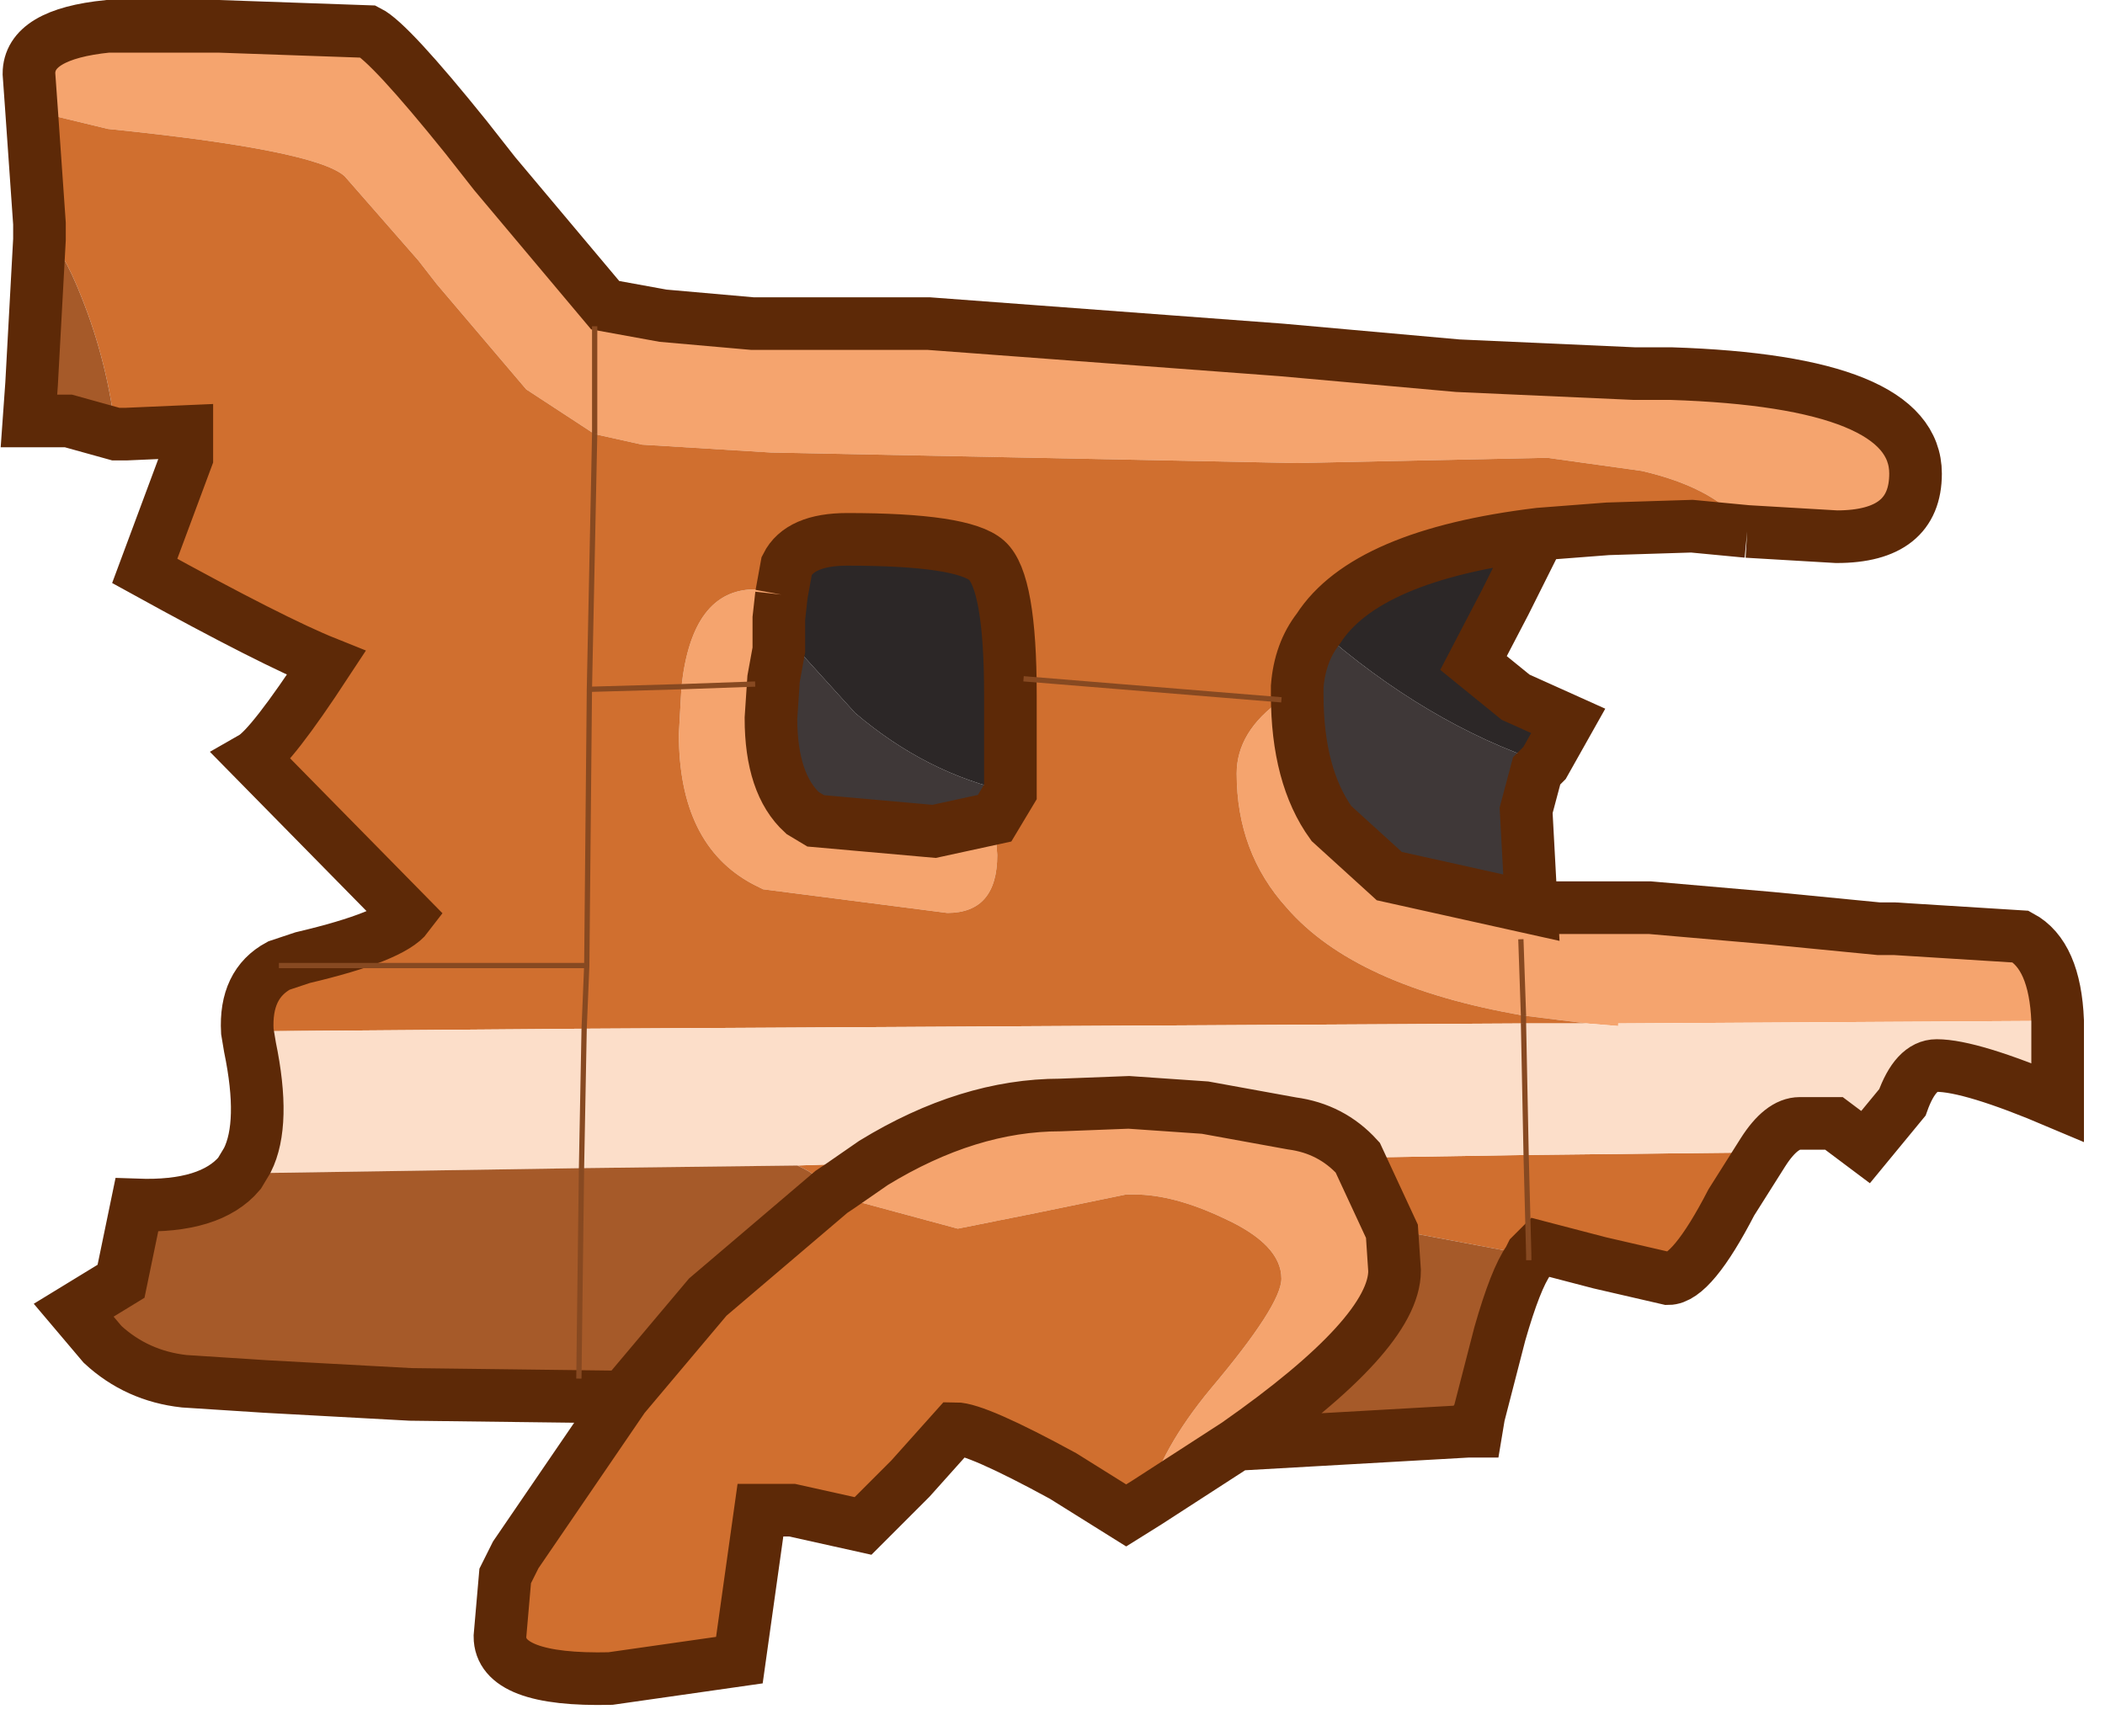 <?xml version="1.0" encoding="utf-8"?>
<svg version="1.1" id="Layer_1"
xmlns="http://www.w3.org/2000/svg"
xmlns:xlink="http://www.w3.org/1999/xlink"
xmlns:author="http://www.sothink.com"
width="40px" height="33px"
xml:space="preserve">
<g id="146" transform="matrix(1, 0, 0, 1, 19.8, 16.2)">
<path style="fill:#F5A46E;fill-opacity:1" d="M9.15,3.1Q5.95 2.55 4.65 1.05Q3.7 0 3.7 -1.5Q3.7 -2.3 4.55 -2.9L4.55 -2.95L4.85 -3.15L4.85 -3Q4.85 -1.45 5.5 -0.55L6.6 0.45L9.3 1.05L11.55 1.05L13.85 1.25L15.9 1.45L16.2 1.45L18.6 1.6Q19.25 1.95 19.3 3.2L10.95 3.25L10.95 3.3L10.35 3.25L9.15 3.1M-9.8,-8.8L-11.5 -10.8L-11.85 -11.25L-13.25 -12.85Q-13.8 -13.35 -17.75 -13.75L-19.2 -14.1L-19.25 -14.8Q-19.25 -15.55 -17.75 -15.7L-15.65 -15.7L-12.8 -15.6Q-12.4 -15.4 -10.95 -13.6L-10.4 -12.9L-8.3 -10.4L-7.2 -10.2L-5.5 -10.05L-2.15 -10.05L4.55 -9.55L7.9 -9.25L11.25 -9.1L11.95 -9.1Q16.6 -8.95 16.6 -7.2Q16.6 -6 15.1 -6L13.4 -6.1Q12.9 -6.9 11.4 -7.25L9.6 -7.5L4.85 -7.4L-5.15 -7.6L-7.6 -7.75L-8.5 -7.95L-9.8 -8.8M-5,-4.45L-5 -4.25L-5 -3.85L-5.1 -3.3L-5.15 -2.55Q-5.15 -1.3 -4.55 -0.75L-4.3 -0.6L-2.05 -0.4L-0.9 -0.65L-0.85 0.05Q-0.85 1.15 -1.8 1.15L-5.3 0.7L-5.5 0.6Q-6.9 -0.15 -6.9 -2.25L-6.85 -3.15Q-6.65 -5 -5.45 -5L-5.35 -5L-4.95 -4.9L-5 -4.45M-3.2,5.9Q-1.4 4.8 0.35 4.8L1.65 4.75L3.1 4.85L4.75 5.15Q5.5 5.25 6 5.8L6.65 7.2L6.7 7.95Q6.7 9.15 3.7 11.25L2 12.35Q2.25 11.35 3.2 10.2Q4.55 8.6 4.55 8.1Q4.55 7.45 3.45 6.95Q2.5 6.5 1.75 6.5L1.6 6.5L-0.1 6.85L-1.6 7.15L-3.45 6.65L-3.85 6.35L-3.2 5.9" />
<path style="fill:#D06F2F;fill-opacity:1" d="M-15.1,3.4Q-15.15 2.5 -14.5 2.15L-14.05 2Q-12.35 1.6 -12.05 1.2L-15 -1.8Q-14.65 -2 -13.6 -3.6Q-14.6 -4 -17.05 -5.35L-16.25 -7.5L-16.25 -8L-17.4 -7.95L-17.6 -7.95Q-17.75 -9.3 -18.25 -10.55Q-18.6 -11.45 -19.05 -11.95L-19.2 -14.1L-17.75 -13.75Q-13.8 -13.35 -13.25 -12.85L-11.85 -11.25L-11.5 -10.8L-9.8 -8.8L-8.5 -7.95L-7.6 -7.75L-5.15 -7.6L4.85 -7.4L9.6 -7.5L11.4 -7.25Q12.9 -6.9 13.4 -6.1L12.35 -6.2L10.75 -6.15L9.45 -6.05Q6.15 -5.65 5.25 -4.25Q4.9 -3.8 4.85 -3.15L4.55 -2.95L4.55 -2.9Q3.7 -2.3 3.7 -1.5Q3.7 0 4.65 1.05Q5.95 2.55 9.15 3.1L10.35 3.25L9.15 3.25L-8.7 3.35L-15.1 3.4M-6.9,-2.25Q-6.9 -0.15 -5.5 0.6L-5.3 0.7L-1.8 1.15Q-0.85 1.15 -0.85 0.05L-0.9 -0.65L-0.6 -1.15L-0.6 -3Q-0.6 -5.15 -1.05 -5.55Q-1.5 -5.95 -3.7 -5.95Q-4.6 -5.95 -4.85 -5.45L-4.95 -4.9L-5.35 -5L-5.45 -5Q-6.65 -5 -6.85 -3.15L-6.9 -2.25M9.25,7.65L6.85 7.2L6.65 7.2L6 5.8L9.2 5.75L13.7 5.7L13.1 6.65Q12.35 8.1 11.9 8.1L10.6 7.8L9.45 7.5L9.3 7.65L9.25 7.65M-3.85,6.35L-3.45 6.65L-1.6 7.15L-0.1 6.85L1.6 6.5L1.75 6.5Q2.5 6.5 3.45 6.95Q4.55 7.45 4.55 8.1Q4.55 8.6 3.2 10.2Q2.25 11.35 2 12.35L1.6 12.6L0.4 11.85Q-1.25 10.95 -1.65 10.95L-2.5 11.9L-3.4 12.8L-4.75 12.5L-5.35 12.5L-5.75 15.35L-8.2 15.7Q-10.3 15.75 -10.3 14.9L-10.2 13.75L-10 13.35L-7.95 10.35L-6.35 8.45L-4 6.45Q-4.2 6.15 -4.65 5.95L-3.2 5.9L-3.85 6.35" />
<path style="fill:#3F3838;fill-opacity:1" d="M9.55,-1.7L9.4 -1.55L9.2 -0.8L9.3 1.05L6.6 0.45L5.5 -0.55Q4.85 -1.45 4.85 -3L4.85 -3.15Q4.9 -3.8 5.25 -4.25Q7.3 -2.45 9.55 -1.7M-0.6,-1.15L-0.9 -0.65L-2.05 -0.4L-4.3 -0.6L-4.55 -0.75Q-5.15 -1.3 -5.15 -2.55L-5.1 -3.3L-5 -3.85L-5 -4.25L-3.55 -2.65Q-2.2 -1.5 -0.6 -1.15" />
<path style="fill:#2C2727;fill-opacity:1" d="M5.25,-4.25Q6.15 -5.65 9.45 -6.05L8.8 -4.75L8.2 -3.6L9 -2.95L10 -2.5L9.55 -1.7Q7.3 -2.45 5.25 -4.25M-3.55,-2.65L-5 -4.25L-5 -4.45L-4.95 -4.9L-4.85 -5.45Q-4.6 -5.95 -3.7 -5.95Q-1.5 -5.95 -1.05 -5.55Q-0.6 -5.15 -0.6 -3L-0.6 -1.15Q-2.2 -1.5 -3.55 -2.65" />
<path style="fill:#FCDEC9;fill-opacity:1" d="M-15.25,6.1L-15.1 5.85Q-14.75 5.15 -15.05 3.7L-15.1 3.4L-8.7 3.35L9.15 3.25L10.35 3.25L10.95 3.3L10.95 3.25L19.3 3.2L19.3 3.45L19.3 4.75Q17.65 4.05 17 4.05Q16.6 4.05 16.35 4.75L15.65 5.6L15.05 5.15L14.4 5.15Q14.05 5.15 13.7 5.7L9.2 5.75L6 5.8Q5.5 5.25 4.75 5.15L3.1 4.85L1.65 4.75L0.35 4.8Q-1.4 4.8 -3.2 5.9L-4.65 5.95L-8.75 6L-15.25 6.1" />
<path style="fill:#A65A29;fill-opacity:1" d="M6.7,7.95L6.85 7.2L9.25 7.65L9.3 7.65L9.25 7.75Q9 8.1 8.7 9.15L8.3 10.7L8.25 11L8.1 11L3.7 11.25Q6.7 9.15 6.7 7.95M-8.75,6L-4.65 5.95Q-4.2 6.15 -4 6.45L-6.35 8.45L-7.95 10.35L-12 10.3L-14.75 10.15L-16.3 10.05Q-17.2 9.95 -17.85 9.35L-18.4 8.7L-17.5 8.15L-17.2 6.7Q-15.8 6.75 -15.25 6.1L-8.75 6M-17.6,-7.95L-18.5 -8.2L-19.25 -8.2L-19.2 -8.9L-19.05 -11.65L-19.05 -11.95Q-18.6 -11.45 -18.25 -10.55Q-17.75 -9.3 -17.6 -7.95" />
<path style="fill:#B66F28;fill-opacity:1" d="M6.65,7.2L6.85 7.2L6.7 7.95L6.65 7.2" />
<path style="fill:none;stroke-width:1;stroke-linecap:butt;stroke-linejoin:miter;stroke-miterlimit:3;stroke:#5D2907;stroke-opacity:1" d="M9.45,-6.05L8.8 -4.75L8.2 -3.6L9 -2.95L10 -2.5L9.55 -1.7L9.4 -1.55L9.2 -0.8L9.3 1.05L6.6 0.45L5.5 -0.55Q4.85 -1.45 4.85 -3L4.85 -3.15Q4.9 -3.8 5.25 -4.25Q6.15 -5.65 9.45 -6.05L10.75 -6.15L12.35 -6.2L13.4 -6.1M-4.95,-4.9L-4.85 -5.45Q-4.6 -5.95 -3.7 -5.95Q-1.5 -5.95 -1.05 -5.55Q-0.6 -5.15 -0.6 -3L-0.6 -1.15L-0.9 -0.65L-2.05 -0.4L-4.3 -0.6L-4.55 -0.75Q-5.15 -1.3 -5.15 -2.55L-5.1 -3.3L-5 -3.85L-5 -4.25L-5 -4.45L-4.95 -4.9M9.3,1.05L11.55 1.05L13.85 1.25L15.9 1.45L16.2 1.45L18.6 1.6Q19.25 1.95 19.3 3.2L19.3 3.45L19.3 4.75Q17.65 4.05 17 4.05Q16.6 4.05 16.35 4.75L15.65 5.6L15.05 5.15L14.4 5.15Q14.05 5.15 13.7 5.7L13.1 6.65Q12.35 8.1 11.9 8.1L10.6 7.8L9.45 7.5L9.3 7.65L9.25 7.75Q9 8.1 8.7 9.15L8.3 10.7L8.25 11L8.1 11L3.7 11.25L2 12.35L1.6 12.6L0.4 11.85Q-1.25 10.95 -1.65 10.95L-2.5 11.9L-3.4 12.8L-4.75 12.5L-5.35 12.5L-5.75 15.35L-8.2 15.7Q-10.3 15.75 -10.3 14.9L-10.2 13.75L-10 13.35L-7.95 10.35L-12 10.3L-14.75 10.15L-16.3 10.05Q-17.2 9.95 -17.85 9.35L-18.4 8.7L-17.5 8.15L-17.2 6.7Q-15.8 6.75 -15.25 6.1L-15.1 5.85Q-14.75 5.15 -15.05 3.7L-15.1 3.4Q-15.15 2.5 -14.5 2.15L-14.05 2Q-12.35 1.6 -12.05 1.2L-15 -1.8Q-14.65 -2 -13.6 -3.6Q-14.6 -4 -17.05 -5.35L-16.25 -7.5L-16.25 -8L-17.4 -7.95L-17.6 -7.95L-18.5 -8.2L-19.25 -8.2L-19.2 -8.9L-19.05 -11.65L-19.05 -11.95L-19.2 -14.1L-19.25 -14.8Q-19.25 -15.55 -17.75 -15.7L-15.65 -15.7L-12.8 -15.6Q-12.4 -15.4 -10.95 -13.6L-10.4 -12.9L-8.3 -10.4L-7.2 -10.2L-5.5 -10.05L-2.15 -10.05L4.55 -9.55L7.9 -9.25L11.25 -9.1L11.95 -9.1Q16.6 -8.95 16.6 -7.2Q16.6 -6 15.1 -6L13.4 -6.1M-7.95,10.35L-6.35 8.45L-4 6.45L-3.85 6.35L-3.2 5.9Q-1.4 4.8 0.35 4.8L1.65 4.75L3.1 4.85L4.75 5.15Q5.5 5.25 6 5.8L6.65 7.2L6.7 7.95Q6.7 9.15 3.7 11.25M8.3,10.7L8.1 11" />
<path style="fill:none;stroke-width:0.1;stroke-linecap:butt;stroke-linejoin:miter;stroke-miterlimit:3;stroke:#874921;stroke-opacity:1" d="M9.15,3.1L9.1 1.65M-8.5,-7.95L-8.6 -3.1L-6.85 -3.15L-5.45 -3.2M9.25,7.65L9.2 5.75L9.15 3.25M-8.6,-3.1L-8.65 2.15L-8.7 3.35L-8.75 6L-8.8 10M9.15,3.1L9.15 3.25M9.25,7.65L9.25 7.75M-8.5,-7.95L-8.5 -10M-14.5,2.15L-8.65 2.15M-0.35,-3.3L4.55 -2.9" />
</g>
</svg>
